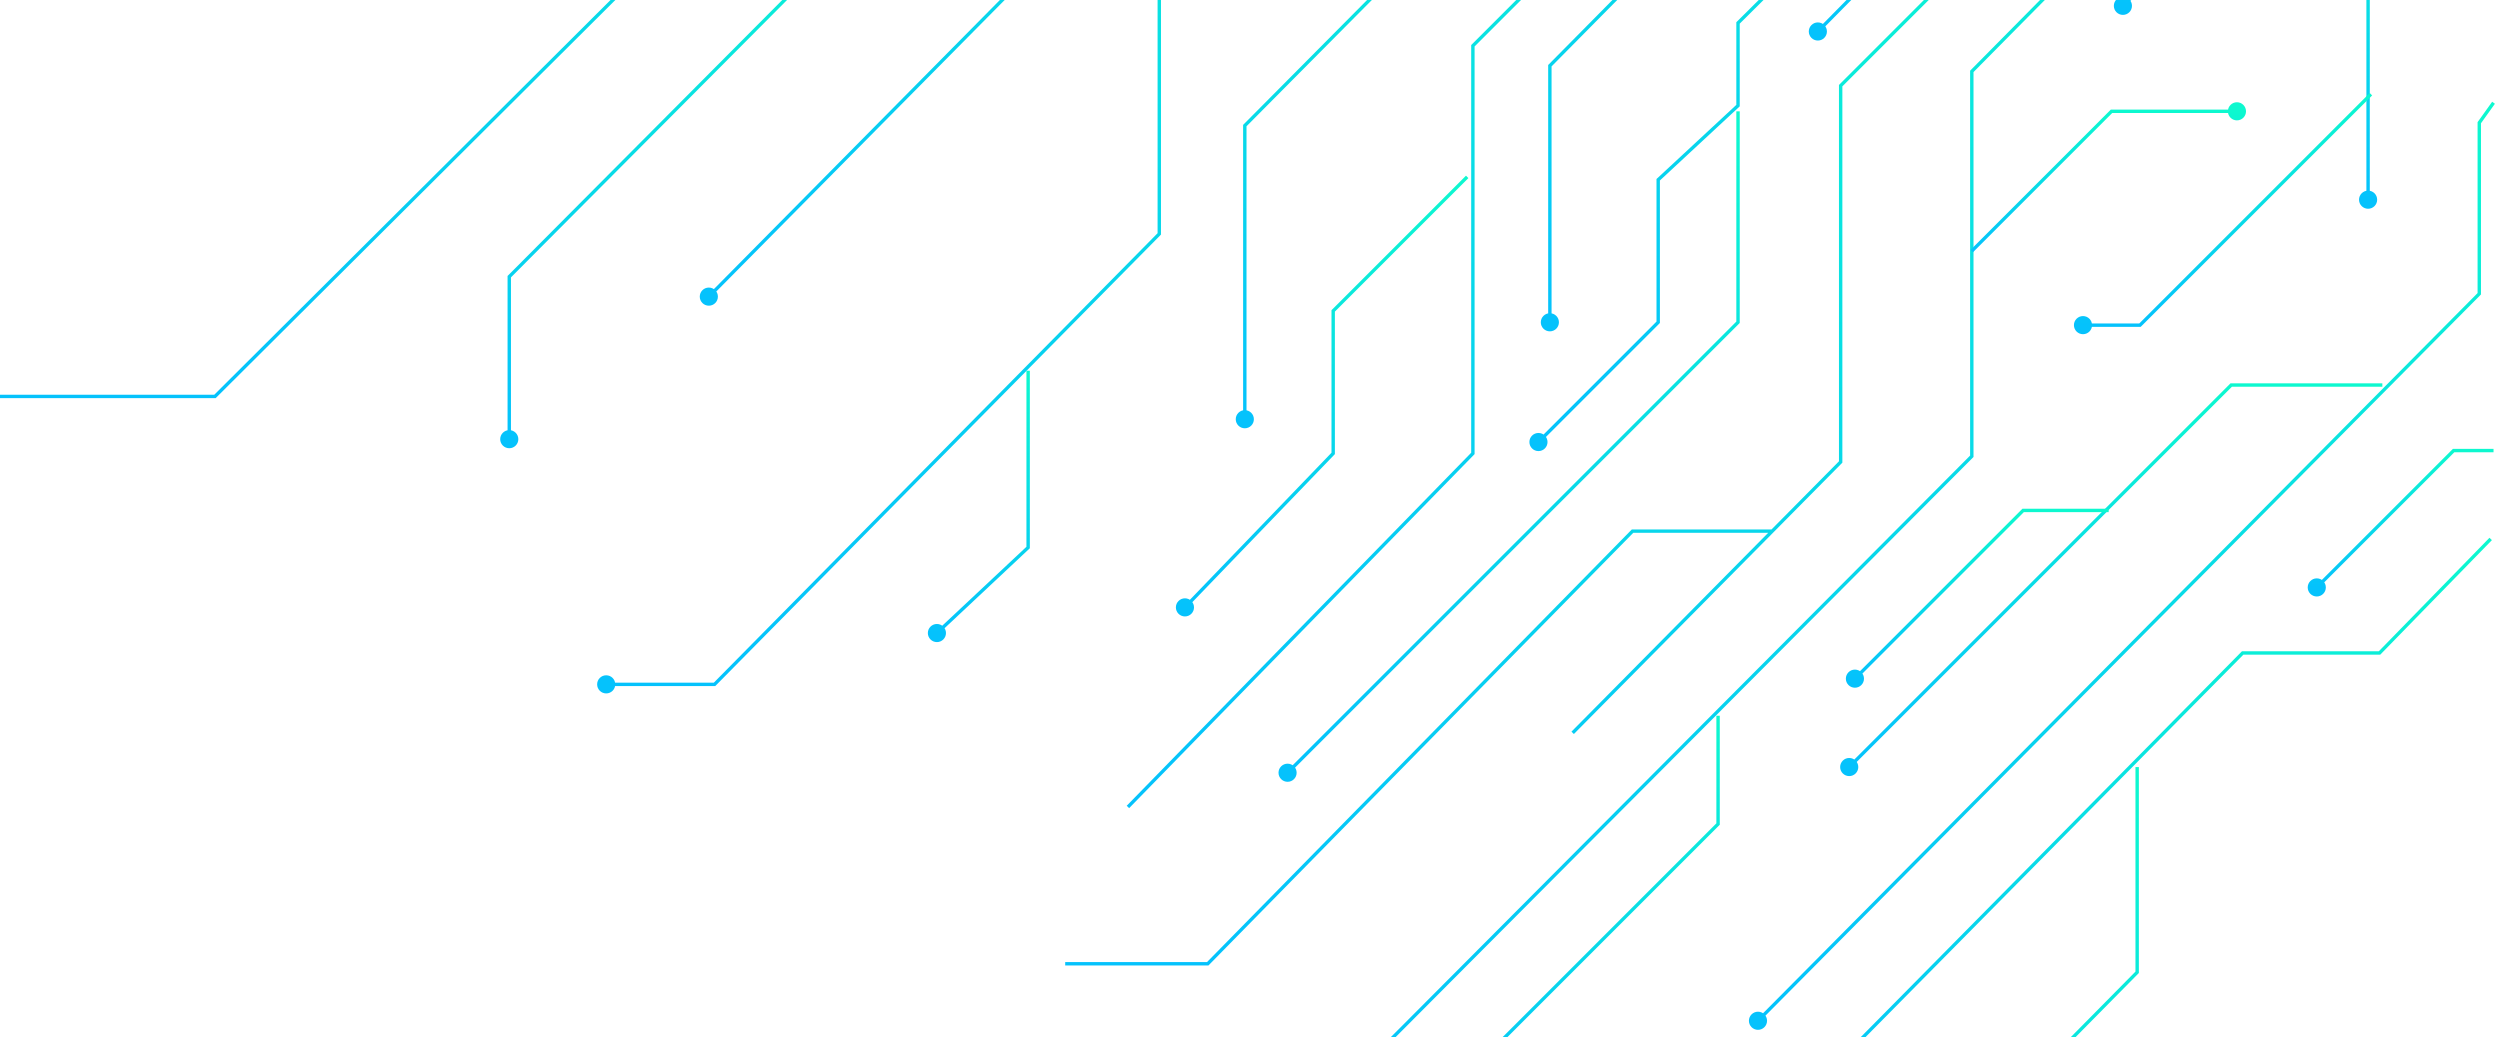 <svg width="634" height="263" viewBox="0 0 634 263" fill="none" xmlns="http://www.w3.org/2000/svg">
<path d="M540.668 1.478C540.668 0.208 539.639 -0.821 538.37 -0.821C537.1 -0.821 536.071 0.208 536.071 1.478C536.071 2.747 537.1 3.776 538.37 3.776C539.639 3.776 540.668 2.747 540.668 1.478ZM632.781 -92.097L538.067 1.17L538.672 1.785L633.385 -91.483L632.781 -92.097Z" fill="url(#paint0_linear_1641_1472)"/>
<path d="M293.995 -8.644L293.693 -8.952L293.564 -8.825V-8.644H293.995ZM293.995 59.318L294.301 59.621L294.426 59.495V59.318H293.995ZM181.206 173.553V173.984H181.386L181.513 173.856L181.206 173.553ZM156.031 173.553C156.031 172.283 155.002 171.254 153.732 171.254C152.462 171.254 151.433 172.283 151.433 173.553C151.433 174.822 152.462 175.852 153.732 175.852C155.002 175.852 156.031 174.822 156.031 173.553ZM413.711 -126.801L293.693 -8.952L294.297 -8.337L414.315 -126.186L413.711 -126.801ZM293.564 -8.644V59.318H294.426V-8.644H293.564ZM293.688 59.015L180.899 173.25L181.513 173.856L294.301 59.621L293.688 59.015ZM181.206 173.122H153.732V173.984H181.206V173.122Z" fill="url(#paint1_linear_1641_1472)"/>
<path d="M338.097 78.839L337.793 78.535L337.666 78.661V78.839H338.097ZM338.097 114.99L338.408 115.289L338.528 115.163V114.99H338.097ZM302.8 154.032C302.8 152.762 301.771 151.733 300.501 151.733C299.232 151.733 298.203 152.762 298.203 154.032C298.203 155.301 299.232 156.331 300.501 156.331C301.771 156.331 302.8 155.301 302.8 154.032ZM371.774 44.553L337.793 78.535L338.402 79.144L372.383 45.163L371.774 44.553ZM337.666 78.839V114.99H338.528V78.839H337.666ZM337.787 114.691L300.191 153.733L300.812 154.331L338.408 115.289L337.787 114.691Z" fill="url(#paint2_linear_1641_1472)"/>
<path d="M415.459 -68.653V-69.084H415.279L415.153 -68.957L415.459 -68.653ZM315.684 31.845L315.379 31.541L315.253 31.667V31.845H315.684ZM317.983 106.314C317.983 105.044 316.954 104.015 315.684 104.015C314.415 104.015 313.386 105.044 313.386 106.314C313.386 107.584 314.415 108.613 315.684 108.613C316.954 108.613 317.983 107.584 317.983 106.314ZM452.332 -69.084H415.459V-68.222H452.332V-69.084ZM415.153 -68.957L315.379 31.541L315.99 32.148L415.765 -68.349L415.153 -68.957ZM315.253 31.845V106.314H316.115V31.845H315.253Z" fill="url(#paint3_linear_1641_1472)"/>
<path d="M440.764 5.816L440.46 5.51L440.333 5.637V5.816H440.764ZM440.764 26.783L441.057 27.099L441.195 26.971V26.783H440.764ZM420.52 45.581L420.227 45.266L420.089 45.393V45.581H420.52ZM420.52 81.731L420.825 82.036L420.951 81.91V81.731H420.52ZM392.452 112.098C392.452 110.828 391.423 109.799 390.154 109.799C388.884 109.799 387.855 110.828 387.855 112.098C387.855 113.367 388.884 114.396 390.154 114.396C391.423 114.396 392.452 113.367 392.452 112.098ZM556.864 -110.17L440.46 5.51L441.068 6.122L557.471 -109.559L556.864 -110.17ZM440.333 5.816V26.783H441.195V5.816H440.333ZM440.471 26.467L420.227 45.266L420.813 45.897L441.057 27.099L440.471 26.467ZM420.089 45.581V81.731H420.951V45.581H420.089ZM420.215 81.427L389.849 111.793L390.458 112.402L420.825 82.036L420.215 81.427Z" fill="url(#paint4_linear_1641_1472)"/>
<path d="M440.764 81.731L441.069 82.036L441.195 81.91V81.731H440.764ZM328.828 195.966C328.828 194.696 327.799 193.667 326.53 193.667C325.26 193.667 324.231 194.696 324.231 195.966C324.231 197.235 325.26 198.265 326.53 198.265C327.799 198.265 328.828 197.235 328.828 195.966ZM440.333 28.229V81.731H441.195V28.229H440.333ZM440.459 81.427L326.225 195.661L326.834 196.271L441.069 82.036L440.459 81.427Z" fill="url(#paint5_linear_1641_1472)"/>
<path d="M500.051 18.108L499.744 17.804L499.62 17.93V18.108H500.051ZM500.051 115.713L500.356 116.017L500.482 115.891V115.713H500.051ZM315.815 302.971C315.815 301.701 314.785 300.672 313.516 300.672C312.246 300.672 311.217 301.701 311.217 302.971C311.217 304.24 312.246 305.269 313.516 305.269C314.785 305.269 315.815 304.24 315.815 302.971ZM629.162 -113.059L499.744 17.804L500.357 18.41L629.775 -112.453L629.162 -113.059ZM499.62 18.108V115.713H500.482V18.108H499.62ZM499.745 115.409L406.478 209.038L407.089 209.646L500.356 116.017L499.745 115.409ZM406.478 209.038L313.21 302.667L313.821 303.275L407.089 209.646L406.478 209.038Z" fill="url(#paint6_linear_1641_1472)"/>
<path d="M435.703 208.98L436.008 209.285L436.134 209.159V208.98H435.703ZM362.81 284.172C362.81 282.903 361.78 281.874 360.511 281.874C359.241 281.874 358.212 282.903 358.212 284.172C358.212 285.442 359.241 286.471 360.511 286.471C361.78 286.471 362.81 285.442 362.81 284.172ZM435.272 181.506V208.98H436.134V181.506H435.272ZM435.398 208.675L360.206 283.868L360.816 284.477L436.008 209.285L435.398 208.675Z" fill="url(#paint7_linear_1641_1472)"/>
<path d="M570.905 -53.47H541.985L466.792 21.722V117.159L449.44 134.695M398.83 185.844L449.44 134.695M449.44 134.695H414.013L306.286 244.407H270.135" stroke="url(#paint8_linear_1641_1472)" stroke-width="0.862"/>
<path d="M510.896 -42.625V-43.056H510.716L510.589 -42.928L510.896 -42.625ZM463.307 7.985C463.307 6.715 462.278 5.686 461.009 5.686C459.739 5.686 458.71 6.715 458.71 7.985C458.71 9.254 459.739 10.284 461.009 10.284C462.278 10.284 463.307 9.254 463.307 7.985ZM530.417 -43.056H510.896V-42.194H530.417V-43.056ZM510.589 -42.928L460.702 7.682L461.316 8.287L511.203 -42.323L510.589 -42.928Z" fill="url(#paint9_linear_1641_1472)"/>
<path d="M600.548 -15.151L600.24 -15.452L600.117 -15.327V-15.151H600.548ZM602.847 50.642C602.847 49.373 601.818 48.343 600.548 48.343C599.278 48.343 598.249 49.373 598.249 50.642C598.249 51.912 599.278 52.941 600.548 52.941C601.818 52.941 602.847 51.912 602.847 50.642ZM630.606 -46.541L600.24 -15.452L600.856 -14.85L631.222 -45.939L630.606 -46.541ZM600.117 -15.151V50.642H600.979V-15.151H600.117Z" fill="url(#paint10_linear_1641_1472)"/>
<path d="M542.707 82.455V82.886H542.886L543.012 82.759L542.707 82.455ZM530.546 82.455C530.546 81.185 529.517 80.156 528.247 80.156C526.978 80.156 525.948 81.185 525.948 82.455C525.948 83.724 526.978 84.753 528.247 84.753C529.517 84.753 530.546 83.724 530.546 82.455ZM600.966 23.587L542.402 82.15L543.012 82.759L601.575 24.196L600.966 23.587ZM542.707 82.024H528.247V82.886H542.707V82.024Z" fill="url(#paint11_linear_1641_1472)"/>
<path d="M535.477 28.229V27.798H535.299L535.173 27.924L535.477 28.229ZM569.588 28.229C569.588 26.959 568.559 25.93 567.29 25.93C566.02 25.93 564.991 26.959 564.991 28.229C564.991 29.499 566.02 30.528 567.29 30.528C568.559 30.528 569.588 29.499 569.588 28.229ZM500.355 63.961L535.782 28.534L535.173 27.924L499.745 63.352L500.355 63.961ZM535.477 28.66H567.29V27.798H535.477V28.66Z" fill="url(#paint12_linear_1641_1472)"/>
<path d="M565.843 97.637V97.206H565.665L565.539 97.332L565.843 97.637ZM471.26 194.52C471.26 193.25 470.231 192.221 468.961 192.221C467.691 192.221 466.662 193.25 466.662 194.52C466.662 195.789 467.691 196.818 468.961 196.818C470.231 196.818 471.26 195.789 471.26 194.52ZM604.163 97.206H565.843V98.068H604.163V97.206ZM565.539 97.332L468.656 194.215L469.266 194.824L566.148 97.942L565.539 97.332Z" fill="url(#paint13_linear_1641_1472)"/>
<path d="M513.065 129.45V129.019H512.886L512.76 129.145L513.065 129.45ZM472.706 172.107C472.706 170.838 471.677 169.809 470.408 169.809C469.138 169.809 468.109 170.838 468.109 172.107C468.109 173.377 469.138 174.406 470.408 174.406C471.677 174.406 472.706 173.377 472.706 172.107ZM534.755 129.019H513.065V129.881H534.755V129.019ZM512.76 129.145L470.103 171.803L470.712 172.412L513.37 129.755L512.76 129.145Z" fill="url(#paint14_linear_1641_1472)"/>
<path d="M603.44 165.6V166.031H603.622L603.749 165.901L603.44 165.6ZM568.736 165.6V165.169H568.556L568.429 165.297L568.736 165.6ZM448.717 287.064V287.495H448.897L449.024 287.367L448.717 287.064ZM427.157 287.064C427.157 285.795 426.128 284.766 424.858 284.766C423.589 284.766 422.559 285.795 422.559 287.064C422.559 288.334 423.589 289.363 424.858 289.363C426.128 289.363 427.157 288.334 427.157 287.064ZM631.329 136.379L603.131 165.299L603.749 165.901L631.946 136.981L631.329 136.379ZM603.44 165.169H568.736V166.031H603.44V165.169ZM568.429 165.297L448.411 286.762L449.024 287.367L569.043 165.903L568.429 165.297ZM448.717 286.633H424.858V287.495H448.717V286.633Z" fill="url(#paint15_linear_1641_1472)"/>
<path d="M541.985 246.576L542.292 246.879L542.416 246.753V246.576H541.985ZM429.196 360.811L428.89 360.508L428.765 360.634V360.811H429.196ZM431.495 401.299C431.495 400.029 430.466 399 429.196 399C427.927 399 426.898 400.029 426.898 401.299C426.898 402.568 427.927 403.598 429.196 403.598C430.466 403.598 431.495 402.568 431.495 401.299ZM541.554 194.52V246.576H542.416V194.52H541.554ZM541.678 246.273L428.89 360.508L429.503 361.113L542.292 246.879L541.678 246.273ZM428.765 360.811V401.299H429.627V360.811H428.765Z" fill="url(#paint16_linear_1641_1472)"/>
<path d="M260.736 138.848L261.031 139.163L261.167 139.035V138.848H260.736ZM239.899 160.539C239.899 159.269 238.87 158.24 237.6 158.24C236.331 158.24 235.301 159.269 235.301 160.539C235.301 161.808 236.331 162.837 237.6 162.837C238.87 162.837 239.899 161.808 239.899 160.539ZM260.305 94.022V138.848H261.167V94.022H260.305ZM260.442 138.534L237.305 160.224L237.895 160.853L261.031 139.163L260.442 138.534Z" fill="url(#paint17_linear_1641_1472)"/>
<path d="M182.058 75.225C182.058 73.955 181.029 72.926 179.76 72.926C178.49 72.926 177.461 73.955 177.461 75.225C177.461 76.494 178.49 77.523 179.76 77.523C181.029 77.523 182.058 76.494 182.058 75.225ZM379.002 -126.796L179.453 74.921L180.066 75.528L379.615 -126.19L379.002 -126.796Z" fill="url(#paint18_linear_1641_1472)"/>
<path d="M129.15 70.163L128.844 69.859L128.719 69.985V70.163H129.15ZM131.448 111.375C131.448 110.105 130.419 109.076 129.15 109.076C127.88 109.076 126.851 110.105 126.851 111.375C126.851 112.644 127.88 113.673 129.15 113.673C130.419 113.673 131.448 112.644 131.448 111.375ZM285.013 -87.032L128.844 69.859L129.455 70.467L285.624 -86.424L285.013 -87.032ZM128.719 70.163V111.375H129.581V70.163H128.719Z" fill="url(#paint19_linear_1641_1472)"/>
<path d="M331.432 -86.729V-86.297H331.608L331.734 -86.421L331.432 -86.729ZM242.503 -86.729V-87.16H242.325L242.198 -87.034L242.503 -86.729ZM54.522 100.529V100.96H54.7L54.826 100.835L54.522 100.529ZM-18.372 100.529C-18.372 99.26 -19.401 98.231 -20.671 98.231C-21.94 98.231 -22.97 99.26 -22.97 100.529C-22.97 101.799 -21.94 102.828 -20.671 102.828C-19.401 102.828 -18.372 101.799 -18.372 100.529ZM373.064 -128.247L331.13 -87.036L331.734 -86.421L373.668 -127.632L373.064 -128.247ZM331.432 -87.16H242.503V-86.297H331.432V-87.16ZM242.198 -87.034L54.218 100.224L54.826 100.835L242.807 -86.423L242.198 -87.034ZM54.522 100.098H-20.671V100.96H54.522V100.098Z" fill="url(#paint20_linear_1641_1472)"/>
<path d="M558.613 -111.311V-110.88H558.792L558.918 -111.006L558.613 -111.311ZM519.571 -111.311V-111.742H519.391L519.265 -111.614L519.571 -111.311ZM393.046 16.661L392.739 16.358L392.615 16.484V16.661H393.046ZM395.344 81.731C395.344 80.461 394.315 79.432 393.046 79.432C391.776 79.432 390.747 80.461 390.747 81.731C390.747 83.001 391.776 84.03 393.046 84.03C394.315 84.03 395.344 83.001 395.344 81.731ZM574.215 -127.522L558.309 -111.616L558.918 -111.006L574.824 -126.912L574.215 -127.522ZM558.613 -111.742H519.571V-110.88H558.613V-111.742ZM519.265 -111.614L392.739 16.358L393.352 16.964L519.878 -111.008L519.265 -111.614ZM392.615 16.661V81.731H393.477V16.661H392.615Z" fill="url(#paint21_linear_1641_1472)"/>
<path d="M512.341 -127.217L373.525 11.6V114.989L286.041 204.642" stroke="url(#paint22_linear_1641_1472)" stroke-width="0.862"/>
<path d="M628.745 31.121L628.394 30.871L628.314 30.983V31.121H628.745ZM628.745 74.501L629.051 74.805L629.176 74.679V74.501H628.745ZM448.124 258.867C448.124 257.598 447.095 256.568 445.825 256.568C444.555 256.568 443.526 257.598 443.526 258.867C443.526 260.137 444.555 261.166 445.825 261.166C447.095 261.166 448.124 260.137 448.124 258.867ZM632.009 25.81L628.394 30.871L629.096 31.372L632.711 26.311L632.009 25.81ZM628.314 31.121V74.501H629.176V31.121H628.314ZM628.439 74.198L445.519 258.564L446.131 259.171L629.051 74.805L628.439 74.198Z" fill="url(#paint23_linear_1641_1472)"/>
<path d="M622.238 114.266V113.835H622.059L621.933 113.961L622.238 114.266ZM589.832 148.97C589.832 147.701 588.803 146.671 587.534 146.671C586.264 146.671 585.235 147.701 585.235 148.97C585.235 150.24 586.264 151.269 587.534 151.269C588.803 151.269 589.832 150.24 589.832 148.97ZM632.36 113.835H622.238V114.697H632.36V113.835ZM621.933 113.961L587.229 148.665L587.838 149.275L622.543 114.571L621.933 113.961Z" fill="url(#paint24_linear_1641_1472)"/>
<defs>
<linearGradient id="paint0_linear_1641_1472" x1="585.726" y1="1.478" x2="585.726" y2="-91.79" gradientUnits="userSpaceOnUse">
<stop stop-color="#05C2FC"/>
<stop offset="1" stop-color="#0DF8CF"/>
</linearGradient>
<linearGradient id="paint1_linear_1641_1472" x1="283.873" y1="173.553" x2="283.873" y2="-126.494" gradientUnits="userSpaceOnUse">
<stop stop-color="#05C2FC"/>
<stop offset="1" stop-color="#0DF8CF"/>
</linearGradient>
<linearGradient id="paint2_linear_1641_1472" x1="336.29" y1="154.032" x2="336.29" y2="44.858" gradientUnits="userSpaceOnUse">
<stop stop-color="#05C2FC"/>
<stop offset="1" stop-color="#0DF8CF"/>
</linearGradient>
<linearGradient id="paint3_linear_1641_1472" x1="384.008" y1="106.314" x2="384.008" y2="-68.653" gradientUnits="userSpaceOnUse">
<stop stop-color="#05C2FC"/>
<stop offset="1" stop-color="#0DF8CF"/>
</linearGradient>
<linearGradient id="paint4_linear_1641_1472" x1="473.661" y1="112.098" x2="473.661" y2="-109.864" gradientUnits="userSpaceOnUse">
<stop stop-color="#05C2FC"/>
<stop offset="1" stop-color="#0DF8CF"/>
</linearGradient>
<linearGradient id="paint5_linear_1641_1472" x1="383.647" y1="195.966" x2="383.647" y2="28.229" gradientUnits="userSpaceOnUse">
<stop stop-color="#05C2FC"/>
<stop offset="1" stop-color="#0DF8CF"/>
</linearGradient>
<linearGradient id="paint6_linear_1641_1472" x1="471.492" y1="302.971" x2="471.492" y2="-112.756" gradientUnits="userSpaceOnUse">
<stop stop-color="#05C2FC"/>
<stop offset="1" stop-color="#0DF8CF"/>
</linearGradient>
<linearGradient id="paint7_linear_1641_1472" x1="398.107" y1="284.172" x2="398.107" y2="181.506" gradientUnits="userSpaceOnUse">
<stop stop-color="#05C2FC"/>
<stop offset="1" stop-color="#0DF8CF"/>
</linearGradient>
<linearGradient id="paint8_linear_1641_1472" x1="420.52" y1="244.407" x2="420.52" y2="-53.47" gradientUnits="userSpaceOnUse">
<stop stop-color="#05C2FC"/>
<stop offset="1" stop-color="#0DF8CF"/>
</linearGradient>
<linearGradient id="paint9_linear_1641_1472" x1="495.713" y1="7.985" x2="495.713" y2="-42.625" gradientUnits="userSpaceOnUse">
<stop stop-color="#05C2FC"/>
<stop offset="1" stop-color="#0DF8CF"/>
</linearGradient>
<linearGradient id="paint10_linear_1641_1472" x1="615.731" y1="50.642" x2="615.731" y2="-46.24" gradientUnits="userSpaceOnUse">
<stop stop-color="#05C2FC"/>
<stop offset="1" stop-color="#0DF8CF"/>
</linearGradient>
<linearGradient id="paint11_linear_1641_1472" x1="564.759" y1="82.455" x2="564.759" y2="23.891" gradientUnits="userSpaceOnUse">
<stop stop-color="#05C2FC"/>
<stop offset="1" stop-color="#0DF8CF"/>
</linearGradient>
<linearGradient id="paint12_linear_1641_1472" x1="533.67" y1="63.656" x2="533.67" y2="28.229" gradientUnits="userSpaceOnUse">
<stop stop-color="#05C2FC"/>
<stop offset="1" stop-color="#0DF8CF"/>
</linearGradient>
<linearGradient id="paint13_linear_1641_1472" x1="536.562" y1="194.52" x2="536.562" y2="97.637" gradientUnits="userSpaceOnUse">
<stop stop-color="#05C2FC"/>
<stop offset="1" stop-color="#0DF8CF"/>
</linearGradient>
<linearGradient id="paint14_linear_1641_1472" x1="502.581" y1="172.107" x2="502.581" y2="129.45" gradientUnits="userSpaceOnUse">
<stop stop-color="#05C2FC"/>
<stop offset="1" stop-color="#0DF8CF"/>
</linearGradient>
<linearGradient id="paint15_linear_1641_1472" x1="528.248" y1="287.064" x2="528.248" y2="136.68" gradientUnits="userSpaceOnUse">
<stop stop-color="#05C2FC"/>
<stop offset="1" stop-color="#0DF8CF"/>
</linearGradient>
<linearGradient id="paint16_linear_1641_1472" x1="485.591" y1="401.299" x2="485.591" y2="194.52" gradientUnits="userSpaceOnUse">
<stop stop-color="#05C2FC"/>
<stop offset="1" stop-color="#0DF8CF"/>
</linearGradient>
<linearGradient id="paint17_linear_1641_1472" x1="249.168" y1="160.539" x2="249.168" y2="94.022" gradientUnits="userSpaceOnUse">
<stop stop-color="#05C2FC"/>
<stop offset="1" stop-color="#0DF8CF"/>
</linearGradient>
<linearGradient id="paint18_linear_1641_1472" x1="279.534" y1="75.225" x2="279.534" y2="-126.493" gradientUnits="userSpaceOnUse">
<stop stop-color="#05C2FC"/>
<stop offset="1" stop-color="#0DF8CF"/>
</linearGradient>
<linearGradient id="paint19_linear_1641_1472" x1="207.234" y1="111.375" x2="206.511" y2="-33.226" gradientUnits="userSpaceOnUse">
<stop stop-color="#05C2FC"/>
<stop offset="1" stop-color="#0DF8CF"/>
</linearGradient>
<linearGradient id="paint20_linear_1641_1472" x1="176.348" y1="100.529" x2="176.348" y2="-127.94" gradientUnits="userSpaceOnUse">
<stop stop-color="#05C2FC"/>
<stop offset="1" stop-color="#0DF8CF"/>
</linearGradient>
<linearGradient id="paint21_linear_1641_1472" x1="483.783" y1="81.731" x2="483.783" y2="-127.217" gradientUnits="userSpaceOnUse">
<stop stop-color="#05C2FC"/>
<stop offset="1" stop-color="#0DF8CF"/>
</linearGradient>
<linearGradient id="paint22_linear_1641_1472" x1="399.191" y1="204.642" x2="399.191" y2="-127.217" gradientUnits="userSpaceOnUse">
<stop stop-color="#05C2FC"/>
<stop offset="1" stop-color="#0DF8CF"/>
</linearGradient>
<linearGradient id="paint23_linear_1641_1472" x1="539.092" y1="258.867" x2="539.092" y2="26.06" gradientUnits="userSpaceOnUse">
<stop stop-color="#05C2FC"/>
<stop offset="1" stop-color="#0DF8CF"/>
</linearGradient>
<linearGradient id="paint24_linear_1641_1472" x1="609.947" y1="148.97" x2="609.947" y2="114.266" gradientUnits="userSpaceOnUse">
<stop stop-color="#05C2FC"/>
<stop offset="1" stop-color="#0DF8CF"/>
</linearGradient>
</defs>
</svg>
